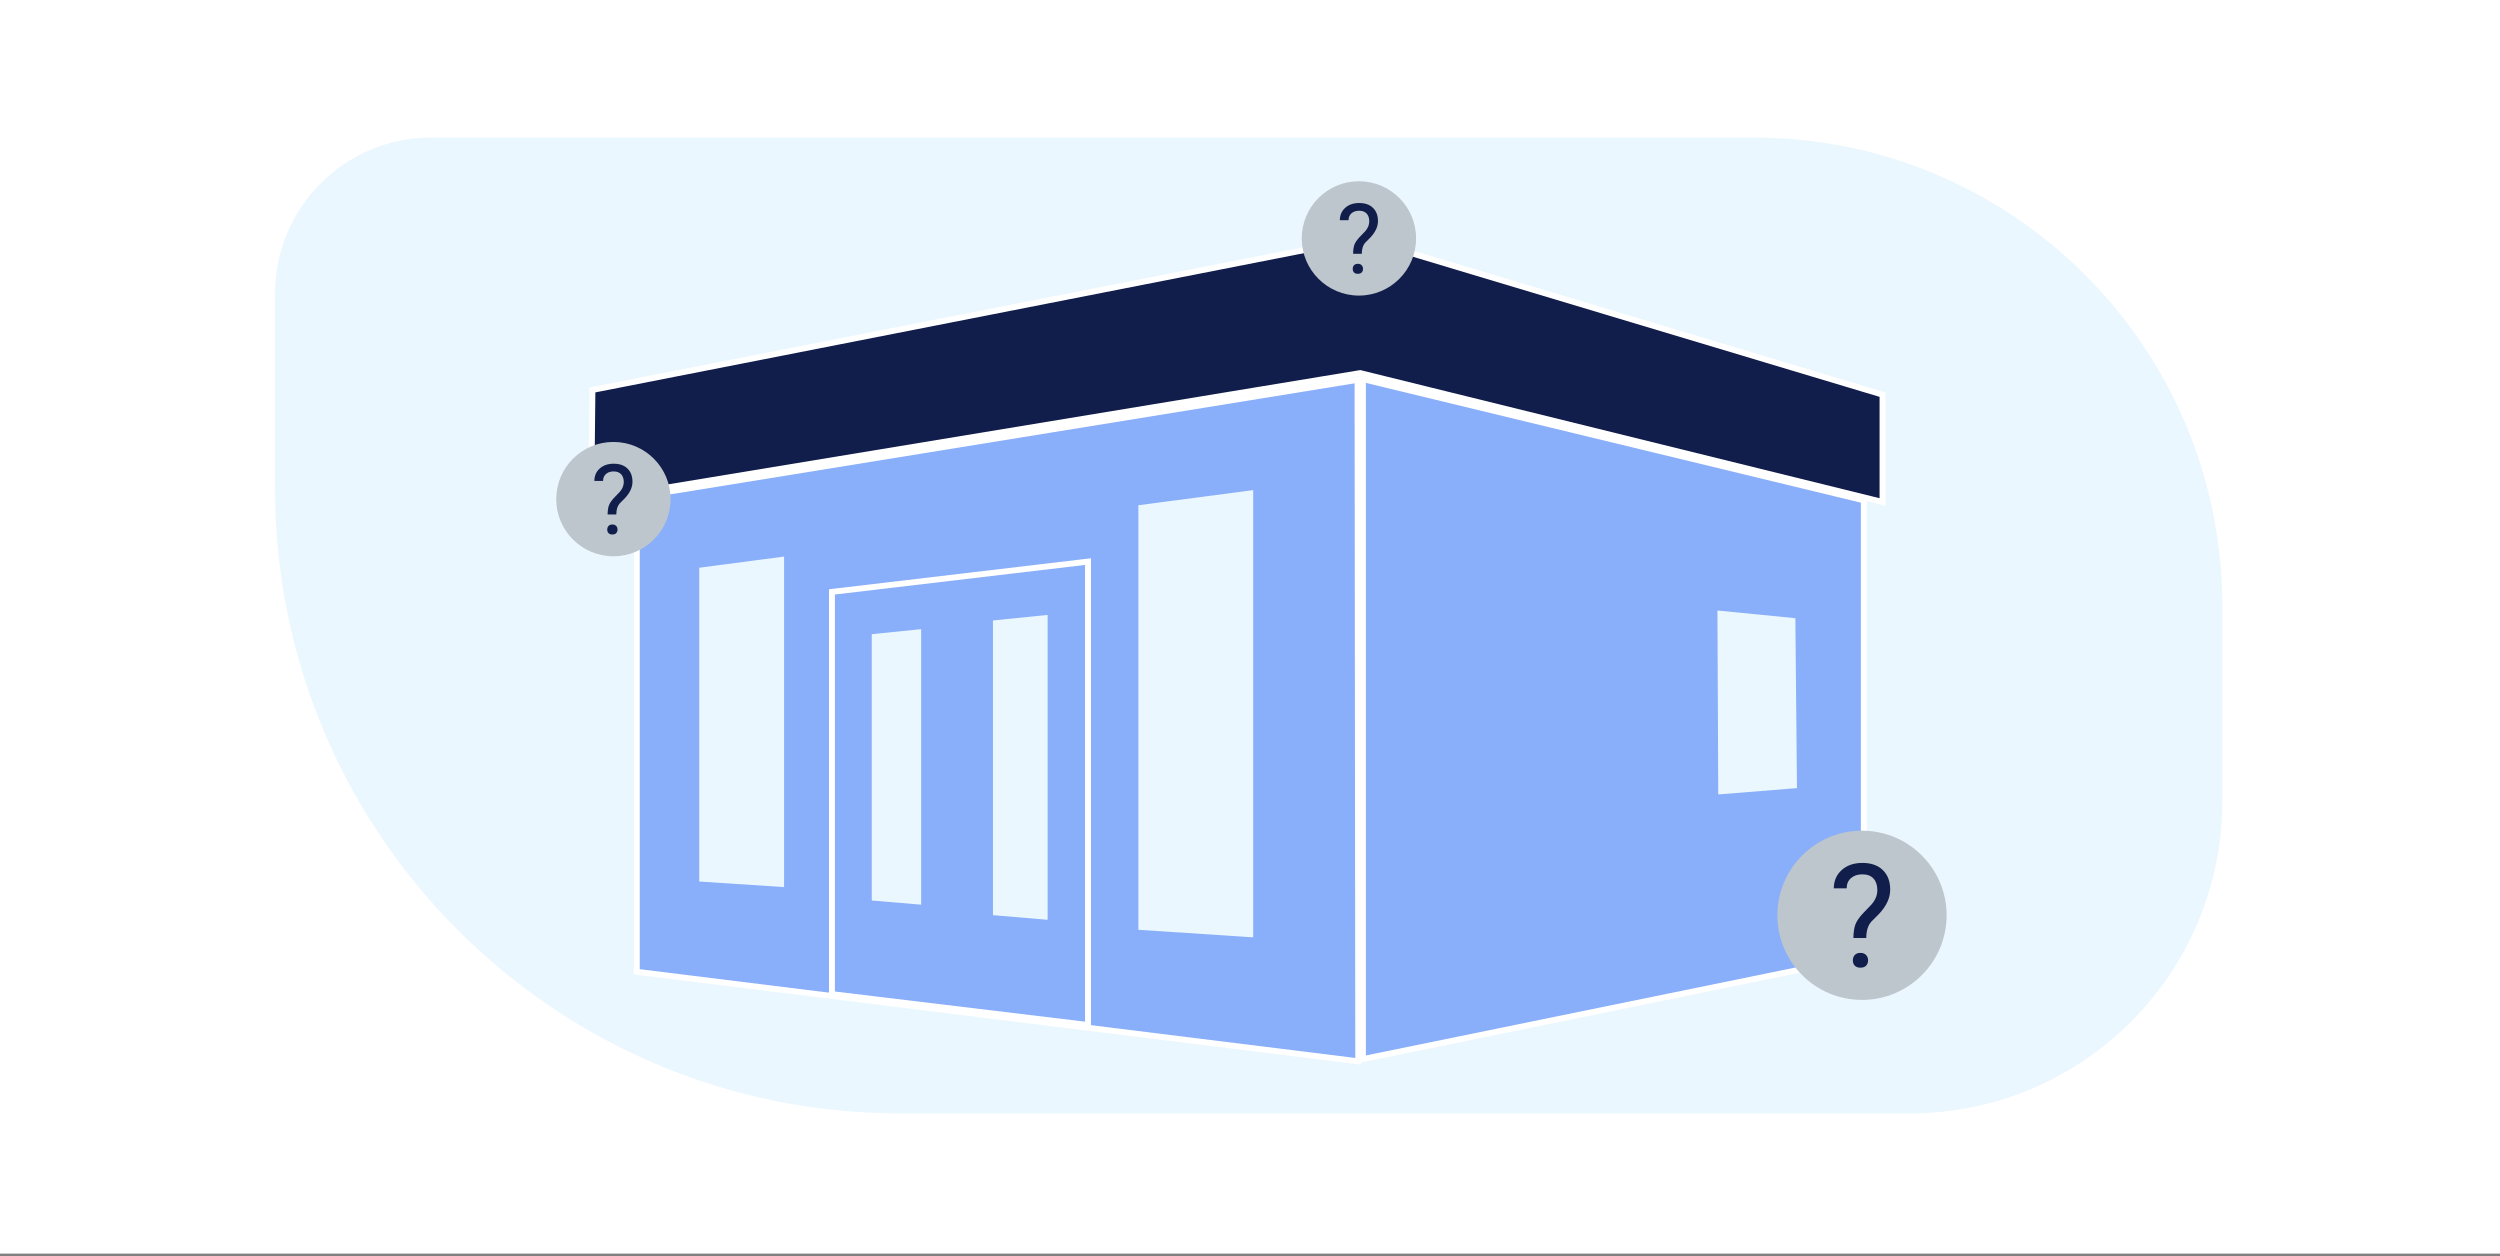 <svg width="400" height="201" viewBox="0 0 400 201" fill="none" xmlns="http://www.w3.org/2000/svg">
<rect x="0" y="0" width="400" height="201" fill="#808080" stroke="none"/>
<path d="M-0 0H400V200.575H-0V0Z" fill="white"/>
<path d="M44 47C44 33.193 55.193 22 69 22H280.575C321.997 22 355.575 55.579 355.575 97V128.15C355.575 155.764 333.19 178.15 305.575 178.15H144C88.771 178.15 44 133.378 44 78.15V47Z" fill="#EBF7FF"/>
<path d="M217.631 59.693L94.602 80.004L94.79 62.394L218.031 38.177L301.205 63.147V80.317L217.631 59.693Z" fill="#111D4A"/>
<path d="M218.007 38.663L300.732 63.499V79.713L217.65 59.211L95.08 79.446L95.259 62.784L218.007 38.663ZM218.055 37.691L217.825 37.736L95.076 61.856L94.321 62.005L94.313 62.774L94.134 79.435L94.122 80.562L95.234 80.378L217.612 60.175L300.506 80.631L301.677 80.921V79.713V63.499V62.795L301.004 62.593L218.279 37.758L218.055 37.691Z" fill="white"/>
<path d="M101.888 155.486V79.49L217.206 60.777L217.319 169.808L101.888 155.486Z" fill="#89AEFA"/>
<path d="M216.734 61.332L216.845 169.273L102.361 155.068V79.892L216.734 61.332ZM217.678 60.221L216.583 60.399L102.209 78.959L101.415 79.087V79.892V155.068V155.904L102.244 156.006L216.729 170.211L217.792 170.343L217.791 169.272L217.679 61.331L217.678 60.221Z" fill="white"/>
<path d="M133.111 159.061V94.704L174.08 89.857V163.999L133.111 159.061Z" fill="#89AEFA"/>
<path d="M173.607 90.389V163.466L133.585 158.642V95.124L173.607 90.389ZM174.553 89.325L173.496 89.45L133.474 94.185L132.639 94.284V95.124V158.642V159.48L133.472 159.58L173.494 164.404L174.553 164.532V163.466V90.389V89.325Z" fill="white"/>
<path d="M218.07 60.665L298.213 80.056V153.042L218.07 169.45V60.665Z" fill="#89AEFA"/>
<path d="M218.543 61.265L297.739 80.428V152.657L218.543 168.871V61.265V61.265ZM217.597 60.064V61.265V168.871V170.03L218.732 169.797L297.929 153.583L298.685 153.428V152.657V80.428V79.684L297.962 79.509L218.765 60.346L217.597 60.064Z" fill="white"/>
<path d="M274.79 97.682L287.259 98.911L287.516 126.098L274.919 127.111L274.79 97.682Z" fill="#EBF7FF"/>
<path d="M125.454 89.049V141.936L111.876 141.043V90.836L125.454 89.049Z" fill="#EBF7FF"/>
<path d="M200.512 149.976L182.138 148.767V80.835L200.512 78.418" fill="#EBF7FF"/>
<path d="M147.386 100.663V144.75L139.48 144.08V101.467L147.386 100.663Z" fill="#EBF7FF"/>
<path d="M167.621 98.384V147.167L158.874 146.425V99.274L167.621 98.384Z" fill="#EBF7FF"/>
<circle cx="297.919" cy="146.448" r="13.538" fill="#BCC6CC"/>
<path d="M296.545 150.083C296.56 149.189 296.66 148.483 296.845 147.964C297.031 147.446 297.409 146.871 297.98 146.24L299.438 144.718C300.061 144.004 300.373 143.238 300.373 142.419C300.373 141.63 300.169 141.013 299.761 140.57C299.353 140.119 298.759 139.894 297.98 139.894C297.224 139.894 296.615 140.097 296.155 140.502C295.695 140.908 295.465 141.453 295.465 142.137H293.406C293.421 140.919 293.848 139.939 294.686 139.195C295.532 138.443 296.63 138.068 297.98 138.068C299.382 138.068 300.473 138.451 301.252 139.217C302.038 139.976 302.432 141.021 302.432 142.351C302.432 143.666 301.831 144.962 300.629 146.24L299.416 147.457C298.874 148.066 298.603 148.941 298.603 150.083H296.545ZM296.456 153.656C296.456 153.318 296.556 153.036 296.756 152.811C296.964 152.578 297.268 152.462 297.669 152.462C298.069 152.462 298.373 152.578 298.581 152.811C298.789 153.036 298.893 153.318 298.893 153.656C298.893 153.995 298.789 154.276 298.581 154.502C298.373 154.72 298.069 154.829 297.669 154.829C297.268 154.829 296.964 154.72 296.756 154.502C296.556 154.276 296.456 153.995 296.456 153.656Z" fill="#111D4A"/>
<circle cx="217.425" cy="38.147" r="9.147" fill="#BCC6CC"/>
<path d="M216.496 40.603C216.506 39.999 216.574 39.522 216.699 39.171C216.824 38.821 217.08 38.433 217.466 38.006L218.451 36.978C218.872 36.496 219.082 35.978 219.082 35.424C219.082 34.891 218.945 34.475 218.669 34.175C218.393 33.871 217.992 33.718 217.466 33.718C216.955 33.718 216.544 33.855 216.233 34.13C215.922 34.404 215.767 34.772 215.767 35.234H214.375C214.386 34.411 214.674 33.749 215.24 33.246C215.812 32.738 216.554 32.484 217.466 32.484C218.413 32.484 219.15 32.743 219.676 33.261C220.208 33.774 220.474 34.48 220.474 35.379C220.474 36.267 220.067 37.143 219.255 38.006L218.436 38.829C218.07 39.24 217.887 39.831 217.887 40.603H216.496ZM216.436 43.017C216.436 42.789 216.503 42.599 216.639 42.446C216.779 42.289 216.985 42.21 217.255 42.21C217.526 42.21 217.732 42.289 217.872 42.446C218.012 42.599 218.082 42.789 218.082 43.017C218.082 43.246 218.012 43.436 217.872 43.589C217.732 43.736 217.526 43.809 217.255 43.809C216.985 43.809 216.779 43.736 216.639 43.589C216.503 43.436 216.436 43.246 216.436 43.017Z" fill="#111D4A"/>
<circle cx="98.147" cy="79.858" r="9.147" fill="#BCC6CC"/>
<path d="M97.218 82.314C97.228 81.71 97.296 81.232 97.421 80.882C97.546 80.532 97.802 80.143 98.188 79.717L99.173 78.689C99.594 78.206 99.805 77.688 99.805 77.135C99.805 76.602 99.667 76.185 99.391 75.886C99.115 75.581 98.714 75.429 98.188 75.429C97.677 75.429 97.266 75.566 96.955 75.84C96.644 76.114 96.489 76.482 96.489 76.945H95.098C95.108 76.122 95.396 75.459 95.962 74.957C96.534 74.449 97.276 74.195 98.188 74.195C99.135 74.195 99.872 74.454 100.399 74.972C100.93 75.485 101.196 76.191 101.196 77.089C101.196 77.978 100.79 78.853 99.978 79.717L99.158 80.539C98.792 80.951 98.609 81.542 98.609 82.314H97.218ZM97.158 84.728C97.158 84.499 97.226 84.309 97.361 84.157C97.501 83.999 97.707 83.921 97.978 83.921C98.248 83.921 98.454 83.999 98.594 84.157C98.734 84.309 98.805 84.499 98.805 84.728C98.805 84.957 98.734 85.147 98.594 85.299C98.454 85.446 98.248 85.52 97.978 85.52C97.707 85.52 97.501 85.446 97.361 85.299C97.226 85.147 97.158 84.957 97.158 84.728Z" fill="#111D4A"/>
</svg>
